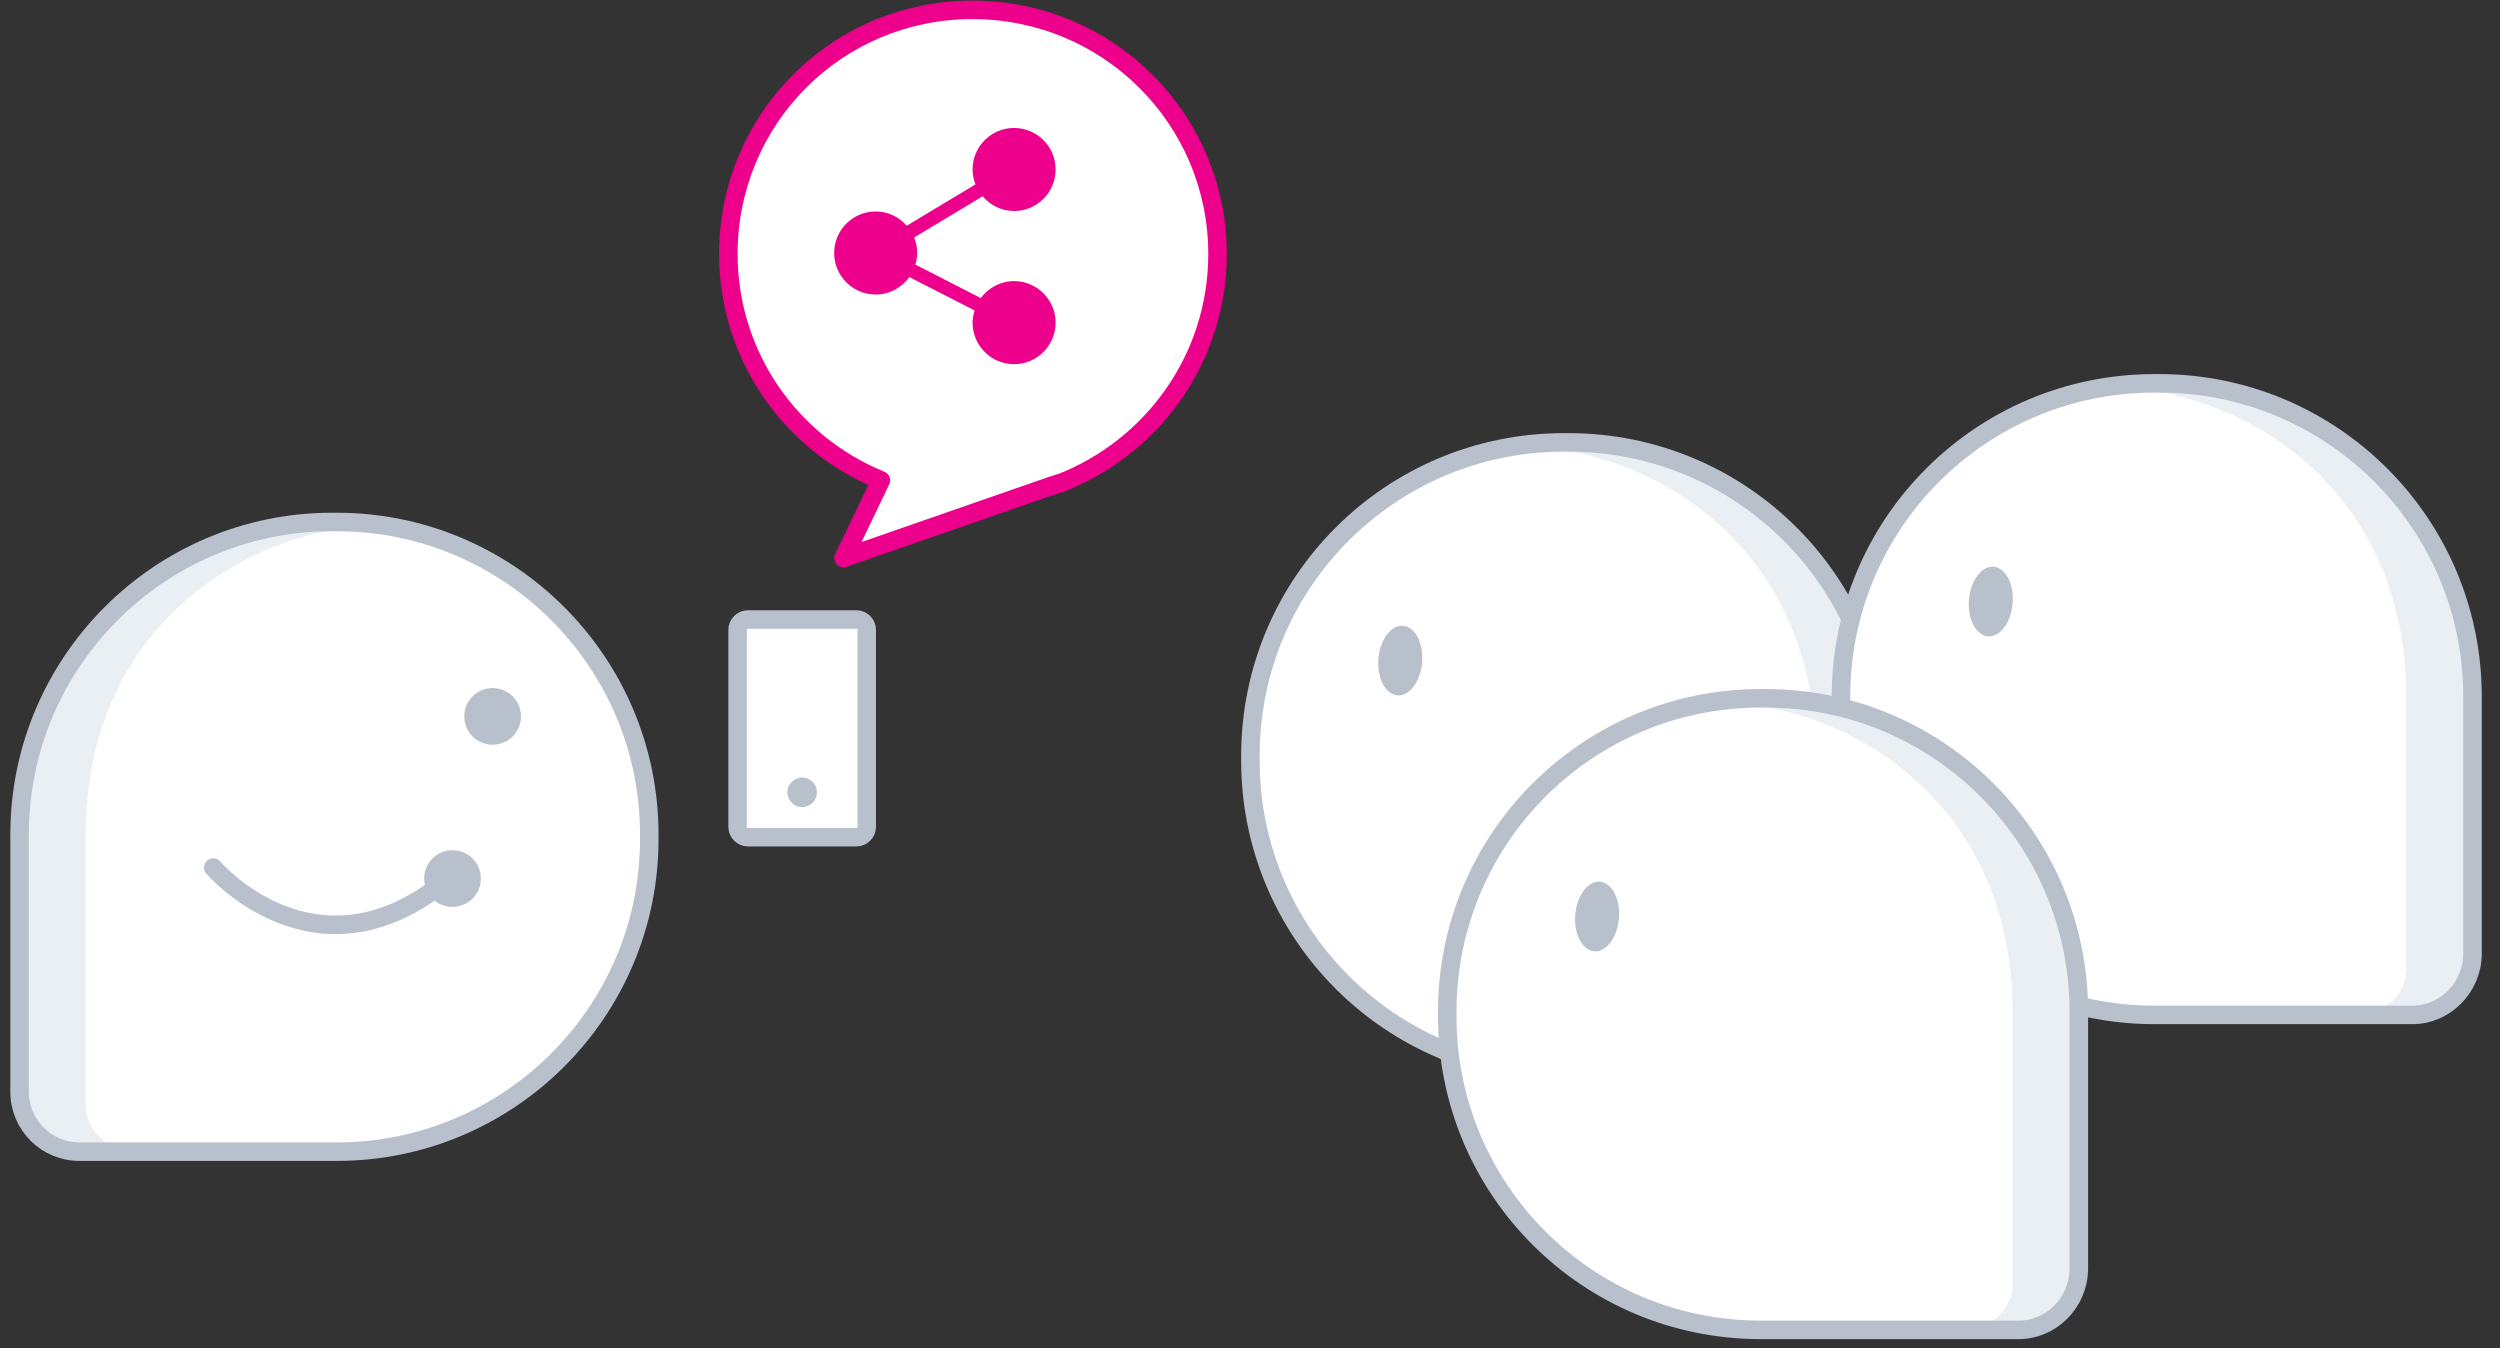 <svg width="254" height="137" viewBox="0 0 254 137" fill="none" xmlns="http://www.w3.org/2000/svg">
<rect x="0" y="0" width="254" height="137" fill="#333333" stroke="none"/>
<path d="M87 62.94H76C75.415 62.94 74.94 63.414 74.94 64V84C74.94 84.585 75.415 85.06 76 85.06H87C87.585 85.06 88.06 84.585 88.06 84V64C88.06 63.414 87.585 62.94 87 62.94Z" fill="white" stroke="#B8C0CC" stroke-width="1.88"/>
<path d="M81.5 82C82.328 82 83 81.328 83 80.5C83 79.672 82.328 79 81.5 79C80.672 79 80 79.672 80 80.5C80 81.328 80.672 82 81.5 82Z" fill="#B8C0CC"/>
<path d="M123.7 25.8C123.7 12.1 112.6 1 98.8 1C85 1 74 12.1 74 25.8C74 36.2 80.4 45.1 89.5 48.8L85.7 56.7L106.7 49.4C107 49.3 107.3 49.2 107.6 49.1H107.7C117 45.5 123.7 36.5 123.7 25.8Z" fill="white" stroke="#EC008C" stroke-width="1.88" stroke-linecap="round" stroke-linejoin="round"/>
<path d="M103.031 28.562C101.642 28.562 100.417 29.246 99.648 30.285L92.999 26.881C93.11 26.505 93.188 26.115 93.188 25.703C93.188 25.145 93.073 24.614 92.875 24.126L99.834 19.939C100.608 20.848 101.746 21.438 103.031 21.438C105.358 21.438 107.25 19.545 107.25 17.219C107.25 14.892 105.358 13 103.031 13C100.705 13 98.812 14.892 98.812 17.219C98.812 17.755 98.923 18.263 99.106 18.735L92.127 22.935C91.353 22.053 90.231 21.484 88.969 21.484C86.642 21.484 84.75 23.377 84.75 25.703C84.75 28.029 86.642 29.922 88.969 29.922C90.381 29.922 91.626 29.218 92.392 28.15L99.019 31.543C98.897 31.937 98.812 32.348 98.812 32.781C98.812 35.108 100.705 37 103.031 37C105.358 37 107.25 35.108 107.25 32.781C107.25 30.455 105.358 28.562 103.031 28.562Z" fill="#EC008C"/>
<path d="M2.709 102.616V84.782C2.709 67.269 16.944 53.034 34.457 53.034H34.937C52.45 53.034 66.686 67.269 66.686 84.782V85.261C66.686 102.775 52.45 117.009 34.937 117.009H11.666C3.749 117.009 2.789 110.532 2.709 102.616Z" fill="white"/>
<path d="M2.63 84.862V112.292C2.63 114.77 4.708 116.77 7.188 116.85H13.266C10.786 116.85 8.787 114.77 8.708 112.292V84.862C8.708 62.71 26.46 53.114 39.495 53.354C37.816 53.114 36.137 52.955 34.537 52.955C16.944 53.114 2.709 67.348 2.63 84.862Z" fill="#EAEFF4"/>
<path d="M1.99 110.932V84.782C1.99 67.269 16.224 53.034 33.737 53.034H34.218C51.73 53.034 65.966 67.269 65.966 84.782V85.261C65.966 102.775 51.73 117.009 34.218 117.009H8.067C4.708 117.009 1.99 114.291 1.99 110.932Z" stroke="#B8C0CC" stroke-width="1.88" stroke-miterlimit="10"/>
<path d="M47.172 72.786C47.172 71.187 48.452 69.908 50.051 69.908C51.651 69.908 52.931 71.187 52.931 72.786C52.931 74.386 51.651 75.665 50.051 75.665C48.452 75.665 47.172 74.386 47.172 72.786Z" fill="#B8C0CC"/>
<path d="M43.094 89.26C43.094 87.66 44.373 86.381 45.973 86.381C47.573 86.381 48.852 87.66 48.852 89.26C48.852 90.859 47.573 92.139 45.973 92.139C44.373 92.139 43.094 90.859 43.094 89.26Z" fill="#B8C0CC"/>
<path d="M21.663 88.141C21.663 88.141 31.979 100.216 45.173 89.58" stroke="#B8C0CC" stroke-width="1.88" stroke-linecap="round"/>
<path d="M181.427 109.115H158.108C140.5 109.115 126.258 94.873 126.258 77.266V76.796C126.258 59.19 140.5 44.947 158.108 44.947H158.577C176.184 44.947 190.426 59.19 190.426 76.796V94.716C190.348 102.699 189.409 109.115 181.427 109.115Z" fill="white"/>
<path d="M158.577 44.947C156.934 44.947 155.212 45.104 153.569 45.338C166.637 45.026 184.479 54.651 184.479 76.874V104.42C184.479 106.925 182.444 108.959 179.94 108.959H186.044C188.548 108.959 190.582 106.925 190.582 104.42V76.874C190.426 59.268 176.184 45.026 158.577 44.947Z" fill="#EAEFF4"/>
<path d="M185.105 109.115H158.89C141.282 109.115 127.041 94.873 127.041 77.266V76.796C127.041 59.19 141.282 44.947 158.89 44.947H159.359C176.966 44.947 191.209 59.19 191.209 76.796V103.011C191.131 106.376 188.391 109.115 185.105 109.115Z" stroke="#B8C0CC" stroke-width="1.88" stroke-miterlimit="10"/>
<path d="M144.484 67.294C144.643 65.342 143.779 63.678 142.554 63.579C141.33 63.481 140.208 64.984 140.049 66.936C139.89 68.89 140.755 70.553 141.979 70.652C143.204 70.751 144.325 69.247 144.484 67.294Z" fill="#B8C0CC"/>
<path d="M241.427 103.115H218.108C200.5 103.115 186.258 88.873 186.258 71.266V70.796C186.258 53.19 200.5 38.947 218.108 38.947H218.577C236.184 38.947 250.426 53.19 250.426 70.796V88.716C250.348 96.698 249.409 103.115 241.427 103.115Z" fill="white"/>
<path d="M218.577 38.947C216.934 38.947 215.212 39.104 213.569 39.338C226.637 39.026 244.479 48.651 244.479 70.874V98.42C244.479 100.925 242.444 102.959 239.94 102.959H246.044C248.548 102.959 250.582 100.925 250.582 98.42V70.874C250.426 53.268 236.184 39.026 218.577 38.947Z" fill="#EAEFF4"/>
<path d="M245.105 103.115H218.89C201.282 103.115 187.041 88.873 187.041 71.266V70.796C187.041 53.19 201.282 38.947 218.89 38.947H219.359C236.966 38.947 251.209 53.19 251.209 70.796V97.011C251.131 100.376 248.391 103.115 245.105 103.115Z" stroke="#B8C0CC" stroke-width="1.88" stroke-miterlimit="10"/>
<path d="M204.484 61.294C204.643 59.342 203.779 57.678 202.554 57.579C201.33 57.481 200.208 58.983 200.049 60.936C199.89 62.89 200.755 64.553 201.979 64.652C203.204 64.751 204.325 63.247 204.484 61.294Z" fill="#B8C0CC"/>
<path d="M201.427 135.115H178.108C160.5 135.115 146.258 120.873 146.258 103.267V102.796C146.258 85.19 160.5 70.947 178.108 70.947H178.577C196.184 70.947 210.426 85.19 210.426 102.796V120.716C210.348 128.699 209.409 135.115 201.427 135.115Z" fill="white"/>
<path d="M178.577 70.947C176.934 70.947 175.212 71.104 173.569 71.338C186.637 71.025 204.479 80.651 204.479 102.874V130.42C204.479 132.925 202.444 134.959 199.94 134.959H206.044C208.548 134.959 210.582 132.925 210.582 130.42V102.874C210.426 85.268 196.184 71.025 178.577 70.947Z" fill="#EAEFF4"/>
<path d="M205.105 135.115H178.89C161.282 135.115 147.041 120.873 147.041 103.267V102.796C147.041 85.19 161.282 70.947 178.89 70.947H179.359C196.966 70.947 211.209 85.19 211.209 102.796V129.011C211.131 132.376 208.391 135.115 205.105 135.115Z" stroke="#B8C0CC" stroke-width="1.88" stroke-miterlimit="10"/>
<path d="M164.484 93.294C164.643 91.342 163.779 89.678 162.554 89.579C161.33 89.481 160.208 90.984 160.049 92.936C159.89 94.89 160.755 96.553 161.979 96.652C163.204 96.751 164.325 95.247 164.484 93.294Z" fill="#B8C0CC"/>
</svg>
